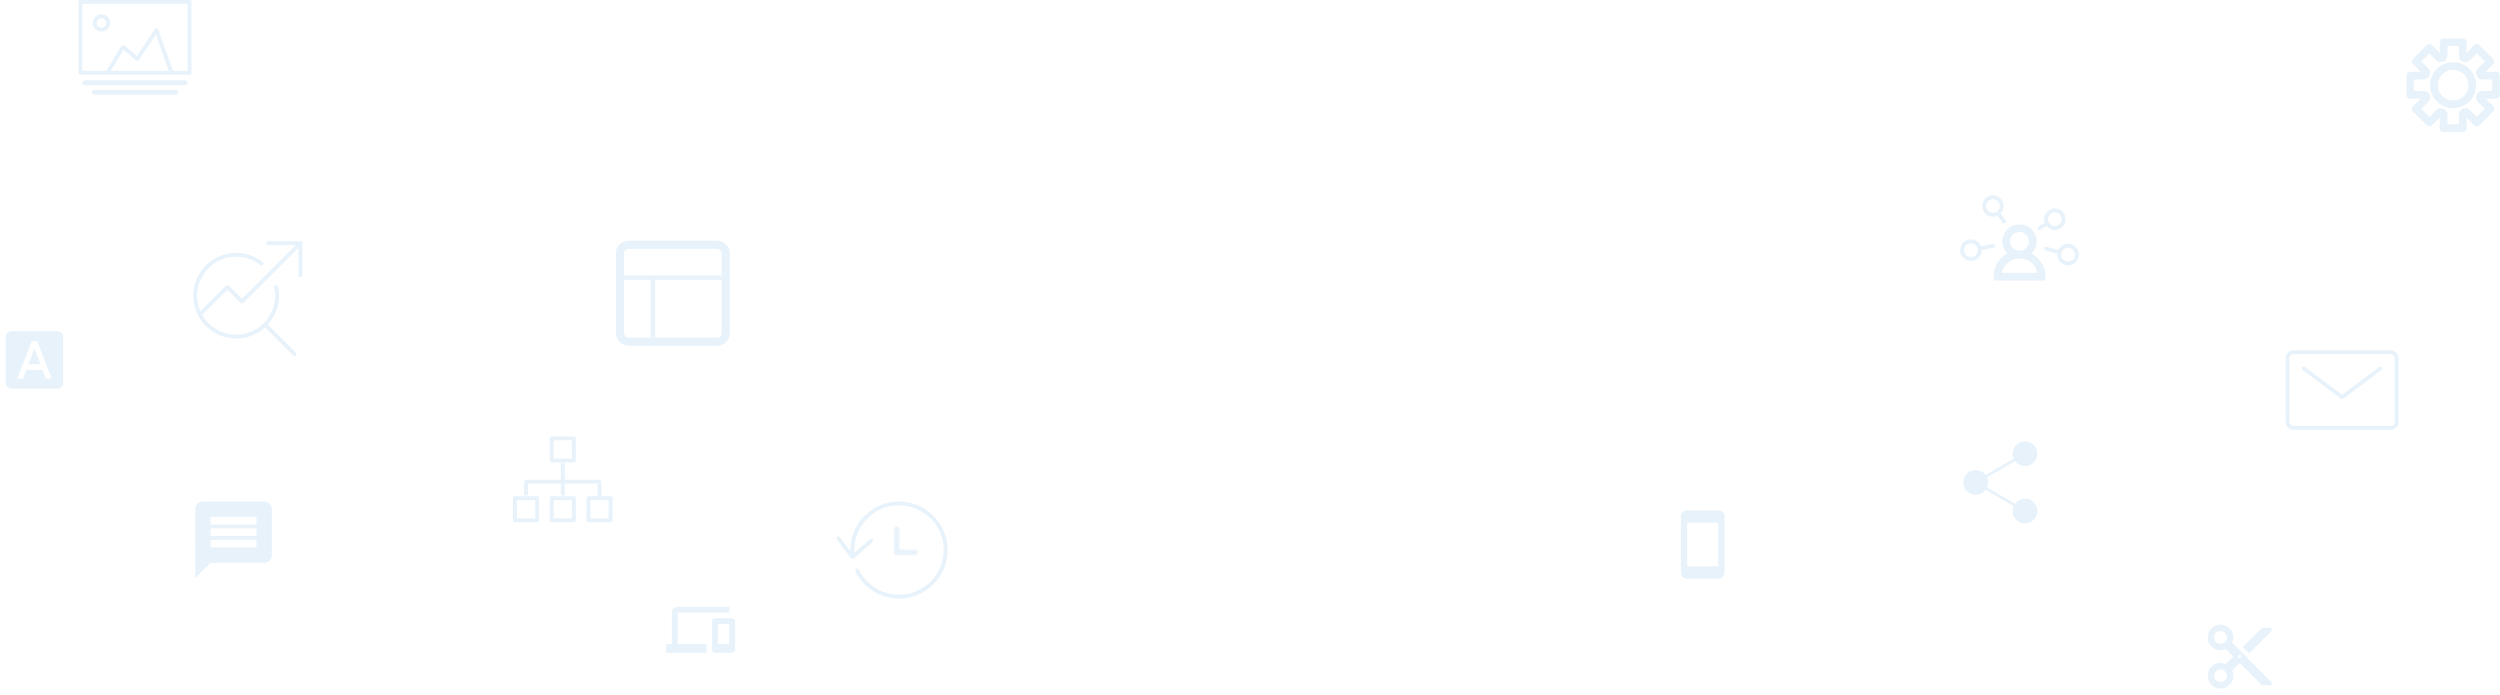 <svg width="1306" height="363" fill="none" xmlns="http://www.w3.org/2000/svg"><g opacity=".11"><path d="m105.052 163.632 13.737-13.737 7.632 7.631L156.947 127" stroke="#2088DB" stroke-width="2" stroke-linecap="round" stroke-linejoin="round"/><path d="M140.158 127h16.79v16.789M138.631 169.737 153.894 185M144.27 150.031a21.37 21.37 0 1 1-7.629-12.304" stroke="#2088DB" stroke-width="2" stroke-linecap="round" stroke-linejoin="round"/><path d="M138 262h-32c-2.2 0-3.98 1.8-3.98 4l-.02 36 8-8h28c2.2 0 4-1.8 4-4v-24c0-2.2-1.8-4-4-4Zm-4 24h-24v-4h24v4Zm0-6h-24v-4h24v4Zm0-6h-24v-4h24v4Z" fill="#2088DB"/><path stroke="#2088DB" stroke-width="2" stroke-linecap="round" stroke-linejoin="round" d="M288.2 229h11.6v11.6h-11.6zM269 260.2h11.6v11.6H269z"/><path d="M312.2 258.8a1 1 0 0 0 2 0h-2Zm-36.4 0v-6.7h-2v6.7h2Zm-.5-6.2h37.4v-2h-37.4v2Zm36.9-.5v6.7h2v-6.7h-2Zm.5.5a.5.5 0 0 1-.5-.5h2a1.5 1.5 0 0 0-1.5-1.5v2Zm-36.9-.5a.5.5 0 0 1-.5.5v-2a1.5 1.5 0 0 0-1.5 1.5h2Z" fill="#2088DB"/><path stroke="#2088DB" stroke-width="2" stroke-linecap="round" stroke-linejoin="round" d="M288.2 260.2h11.6v11.6h-11.6zM307.4 260.2H319v11.6h-11.6z"/><path d="M294 242v16.8" stroke="#2088DB" stroke-width="2"/><path fill-rule="evenodd" clip-rule="evenodd" d="M1057.86 243.429a6.43 6.43 0 0 0 6.43-6.429 6.43 6.43 0 0 0-12.86 0c0 .927.19 1.807.55 2.603l-14.68 8.561a6.408 6.408 0 0 0-5.16-2.592 6.43 6.43 0 0 0-6.43 6.428 6.43 6.43 0 0 0 6.43 6.429c2.12 0 3.99-1.019 5.16-2.593l14.68 8.561a6.293 6.293 0 0 0-.55 2.603 6.43 6.43 0 0 0 12.86 0 6.43 6.43 0 0 0-6.43-6.428 6.408 6.408 0 0 0-5.16 2.592l-14.68-8.561a6.29 6.29 0 0 0 .55-2.603c0-.926-.19-1.807-.55-2.603l14.68-8.561a6.407 6.407 0 0 0 5.16 2.593Z" fill="#2088DB"/><rect x="1195" y="184" width="57" height="39.5" rx="3" stroke="#2088DB" stroke-width="2"/><path d="m1203.5 192.5 20 15 20-15" stroke="#2088DB" stroke-width="2" stroke-linecap="round" stroke-linejoin="round"/><mask id="a" maskUnits="userSpaceOnUse" x="1257" y="20" width="49" height="49" fill="#000"><path fill="#fff" d="M1257 20h49v49h-49z"/><path fill-rule="evenodd" clip-rule="evenodd" d="M1276.5 22h10v7.05c0 1.246 1.51 1.871 2.39.989l4.98-4.984 7.08 7.07-4.99 4.985c-.88.882-.26 2.39.99 2.39h7.05v10h-7.05c-1.25 0-1.87 1.508-.99 2.39l4.99 4.984-7.08 7.071-4.98-4.984c-.88-.882-2.39-.257-2.39.99V67h-10v-7.049c0-1.247-1.51-1.872-2.39-.99l-4.98 4.984-7.08-7.07 4.99-4.985c.88-.882.26-2.39-.99-2.39H1259v-10h7.05c1.25 0 1.87-1.508.99-2.39l-4.99-4.984 7.08-7.071 4.98 4.984c.88.882 2.39.257 2.39-.99V22Zm5 32.5c5.52 0 10-4.477 10-10s-4.48-10-10-10-10 4.477-10 10 4.48 10 10 10Z"/></mask><path d="M1286.5 22h2c0-1.105-.9-2-2-2v2Zm-10 0v-2c-1.1 0-2 .895-2 2h2Zm12.39 8.039-1.41-1.414 1.41 1.414Zm4.98-4.984 1.42-1.415a2.002 2.002 0 0 0-2.83 0l1.41 1.415Zm7.08 7.07 1.41 1.415c.37-.375.59-.884.59-1.414 0-.53-.22-1.04-.59-1.415l-1.41 1.415Zm-4.99 4.985-1.41-1.414 1.41 1.414Zm8.04 2.39h2c0-1.105-.9-2-2-2v2Zm0 10v2c1.1 0 2-.895 2-2h-2Zm-8.04 2.39 1.42-1.414-1.42 1.414Zm4.99 4.984 1.41 1.415c.78-.782.78-2.048 0-2.829l-1.41 1.414Zm-7.08 7.071-1.41 1.415c.78.78 2.05.78 2.83 0l-1.42-1.415Zm-4.98-4.984-1.41 1.414 1.41-1.414ZM1286.5 67v2c1.1 0 2-.895 2-2h-2Zm-10 0h-2c0 1.105.9 2 2 2v-2Zm-2.39-8.039-1.41-1.414 1.41 1.414Zm-4.98 4.984-1.42 1.415a2 2 0 0 0 2.83 0l-1.41-1.415Zm-7.08-7.07-1.41-1.415c-.37.375-.59.884-.59 1.414 0 .53.22 1.04.59 1.415l1.41-1.415Zm4.99-4.985 1.41 1.414-1.41-1.414ZM1259 49.5h-2c0 1.105.9 2 2 2v-2Zm0-10v-2c-1.1 0-2 .895-2 2h2Zm3.05-7.374-1.41-1.415a2.002 2.002 0 0 0 0 2.829l1.41-1.414Zm7.08-7.071 1.41-1.415a2.002 2.002 0 0 0-2.83 0l1.42 1.415ZM1286.5 20h-10v4h10v-4Zm2 9.05V22h-4v7.05h4Zm-1.02-.425c.37-.378 1.02-.11 1.02.424h-4c0 3.03 3.66 4.546 5.8 2.404l-2.82-2.828Zm4.98-4.985-4.98 4.985 2.82 2.828 4.99-4.984-2.83-2.829Zm9.9 7.071-7.07-7.07-2.83 2.828 7.07 7.07 2.83-2.828Zm-4.98 7.813 4.98-4.984-2.83-2.829-4.98 4.985 2.83 2.828Zm-.43-1.024c.54 0 .8.646.43 1.024l-2.83-2.828c-2.15 2.142-.63 5.804 2.4 5.804v-4Zm7.05 0h-7.05v4h7.05v-4Zm2 12v-10h-4v10h4Zm-9.05 2h7.05v-4h-7.05v4Zm.43-1.024a.602.602 0 0 1-.43 1.024v-4c-3.03 0-4.55 3.662-2.4 5.804l2.83-2.828Zm4.98 4.984-4.98-4.984-2.83 2.828 4.98 4.985 2.83-2.829Zm-7.07 9.9 7.07-7.071-2.83-2.829-7.07 7.071 2.83 2.829Zm-7.81-4.985 4.98 4.985 2.83-2.829-4.99-4.984-2.82 2.828Zm1.02-.424c0 .535-.65.802-1.02.424l2.82-2.828c-2.14-2.142-5.8-.625-5.8 2.404h4Zm0 7.049v-7.049h-4V67h4Zm-12 2h10v-4h-10v4Zm-2-9.049V67h4v-7.049h-4Zm1.02.424c-.37.378-1.02.11-1.02-.424h4c0-3.03-3.66-4.546-5.8-2.404l2.82 2.828Zm-4.98 4.985 4.98-4.985-2.82-2.828-4.99 4.984 2.83 2.829Zm-9.9-7.071 7.07 7.07 2.83-2.828-7.07-7.07-2.83 2.828Zm4.98-7.813-4.98 4.984 2.83 2.829 4.98-4.985-2.83-2.828Zm.43 1.024c-.54 0-.8-.646-.43-1.024l2.83 2.828c2.15-2.142.63-5.804-2.4-5.804v4Zm-7.05 0h7.05v-4H1259v4Zm-2-12v10h4v-10h-4Zm9.05-2H1259v4h7.05v-4Zm-.43 1.024a.602.602 0 0 1 .43-1.024v4c3.03 0 4.55-3.662 2.4-5.804l-2.83 2.828Zm-4.98-4.984 4.98 4.984 2.83-2.828-4.98-4.985-2.83 2.829Zm7.07-9.9-7.07 7.071 2.83 2.829 7.07-7.071-2.83-2.829Zm7.81 4.985-4.98-4.985-2.83 2.829 4.99 4.984 2.82-2.828Zm-1.02.424c0-.534.65-.802 1.02-.424l-2.82 2.828c2.14 2.142 5.8.625 5.8-2.404h-4Zm0-7.049v7.05h4V22h-4Zm15 22.5c0 4.418-3.58 8-8 8v4c6.63 0 12-5.372 12-12h-4Zm-8-8c4.42 0 8 3.582 8 8h4c0-6.627-5.37-12-12-12v4Zm-8 8c0-4.418 3.58-8 8-8v-4c-6.63 0-12 5.373-12 12h4Zm8 8c-4.42 0-8-3.582-8-8h-4c0 6.628 5.37 12 12 12v-4Z" fill="#2088DB" mask="url(#a)"/><mask id="b" fill="#fff"><path fill-rule="evenodd" clip-rule="evenodd" d="M468.435 275.174c-.673 0-1.218.545-1.218 1.217v13.392h2.435v-13.392c0-.672-.545-1.217-1.217-1.217Zm9.739 12.174h-8.522v2.435h8.522a1.217 1.217 0 0 0 0-2.435Z"/></mask><path fill-rule="evenodd" clip-rule="evenodd" d="M468.435 275.174c-.673 0-1.218.545-1.218 1.217v13.392h2.435v-13.392c0-.672-.545-1.217-1.217-1.217Zm9.739 12.174h-8.522v2.435h8.522a1.217 1.217 0 0 0 0-2.435Z" fill="#C4C4C4"/><path d="M467.217 289.783h-2v2h2v-2Zm2.435 0v2h2v-2h-2Zm0-2.435v-2h-2v2h2Zm0 2.435h-2v2h2v-2Zm-.435-13.392c0 .433-.35.783-.782.783v-4a3.218 3.218 0 0 0-3.218 3.217h4Zm0 13.392v-13.392h-4v13.392h4Zm.435-2h-2.435v4h2.435v-4Zm-2-11.392v13.392h4v-13.392h-4Zm.783.783a.782.782 0 0 1-.783-.783h4a3.217 3.217 0 0 0-3.217-3.217v4Zm1.217 12.174h8.522v-4h-8.522v4Zm2 .435v-2.435h-4v2.435h4Zm6.522-2h-8.522v4h8.522v-4Zm-.783.782c0-.432.351-.782.783-.782v4a3.217 3.217 0 0 0 3.217-3.218h-4Zm.783.783a.783.783 0 0 1-.783-.783h4a3.217 3.217 0 0 0-3.217-3.217v4Z" fill="#2088DB" mask="url(#b)"/><path d="M447.769 298.021a24.35 24.35 0 0 0 43.558.418 24.347 24.347 0 1 0-45.951-9.223" stroke="#2088DB" stroke-width="2" stroke-linecap="round" stroke-linejoin="round"/><path d="m438 281.261 7.304 9.739 9.739-8.522" stroke="#2088DB" stroke-width="2" stroke-linecap="round" stroke-linejoin="round"/><circle cx="1041.15" cy="107.615" r="4.615" stroke="#2088DB" stroke-width="2"/><circle cx="1029.62" cy="130.692" r="4.615" stroke="#2088DB" stroke-width="2"/><circle cx="1073.46" cy="114.538" r="4.615" stroke="#2088DB" stroke-width="2"/><circle cx="1080.38" cy="133" r="4.615" stroke="#2088DB" stroke-width="2"/><path d="m1065.38 119.154 4.04-2.308M1075.56 131.683l-6.71-1.829M1046.92 115.692l-2.88-4.038M1041.15 128.385l-6.92 1.384" stroke="#2088DB" stroke-width="2" stroke-linecap="round" stroke-linejoin="round"/><mask id="c" maskUnits="userSpaceOnUse" x="1041.46" y="117.154" width="28" height="30" fill="#000"><path fill="#fff" d="M1041.46 117.154h28v30h-28z"/><path fill-rule="evenodd" clip-rule="evenodd" d="M1055 133a6.923 6.923 0 0 0 0-13.846 6.923 6.923 0 0 0 0 13.846Zm0 0c6.37 0 11.54 5.166 11.54 11.538h-23.08c0-6.372 5.17-11.538 11.54-11.538Z"/></mask><path d="M1066.54 144.538v2h2v-2h-2Zm-23.08 0h-2v2h2v-2Zm16.46-18.461A4.92 4.92 0 0 1 1055 131v4a8.92 8.92 0 0 0 8.92-8.923h-4Zm-4.92-4.923a4.92 4.92 0 0 1 4.92 4.923h4a8.92 8.92 0 0 0-8.92-8.923v4Zm-4.92 4.923a4.92 4.92 0 0 1 4.92-4.923v-4a8.92 8.92 0 0 0-8.92 8.923h4ZM1055 131a4.92 4.92 0 0 1-4.92-4.923h-4A8.92 8.92 0 0 0 1055 135v-4Zm13.54 13.538c0-7.477-6.06-13.538-13.54-13.538v4c5.27 0 9.54 4.27 9.54 9.538h4Zm-25.08 2h23.08v-4h-23.08v4ZM1055 131c-7.48 0-13.54 6.061-13.54 13.538h4c0-5.268 4.27-9.538 9.54-9.538v-4Z" fill="#2088DB" mask="url(#c)"/><rect x="323.868" y="127.868" width="55.264" height="50.628" rx="4.45" stroke="#2088DB" stroke-width="4.264"/><path fill="#8E8E8E" stroke="#2088DB" stroke-width="1.159" d="M326.58 144.489h49.841v1.159H326.58zM340.489 146.807h1.159v28.977h-1.159z"/><path stroke="#2088DB" stroke-width="2" stroke-linecap="round" stroke-linejoin="round" d="M42 1h57v37H42z"/><circle cx="53.001" cy="12" r="3.5" stroke="#2088DB" stroke-width="2"/><path d="m56.75 37 7.5-12.5 7.5 6.25 10-15L89.25 37" stroke="#2088DB" stroke-width="2" stroke-linecap="round" stroke-linejoin="round"/><rect x="43.625" y="42.625" width="53.75" height="1.25" rx=".625" fill="#8E8E8E" stroke="#2088DB" stroke-width="1.25"/><rect x="48.625" y="47.625" width="43.75" height="1.25" rx=".625" fill="#8E8E8E" stroke="#2088DB" stroke-width="1.25"/><path d="M1166.07 335.733c.38-.833.6-1.75.6-2.733a6.67 6.67 0 0 0-13.34 0 6.67 6.67 0 0 0 6.67 6.667c.98 0 1.9-.217 2.73-.6l3.94 3.933-3.94 3.933c-.83-.383-1.75-.6-2.73-.6a6.67 6.67 0 0 0-6.67 6.667 6.67 6.67 0 0 0 13.34 0c0-.983-.22-1.9-.6-2.733l3.93-3.934L1181.67 358h5v-1.667l-20.6-20.6Zm-6.07.6a3.331 3.331 0 0 1-3.33-3.333c0-1.85 1.5-3.333 3.33-3.333s3.33 1.483 3.33 3.333-1.5 3.333-3.33 3.333Zm0 20a3.331 3.331 0 0 1-3.33-3.333c0-1.85 1.5-3.333 3.33-3.333s3.33 1.483 3.33 3.333-1.5 3.333-3.33 3.333Zm10-12.5a.82.82 0 0 1-.83-.833.82.82 0 0 1 .83-.833c.47 0 .83.366.83.833a.82.82 0 0 1-.83.833ZM1181.67 328l-10 10 3.33 3.333 11.67-11.666V328h-5ZM897.625 266.641l-16.25-.016a3.259 3.259 0 0 0-3.25 3.25v29.25a3.259 3.259 0 0 0 3.25 3.25h16.25a3.259 3.259 0 0 0 3.25-3.25v-29.25c0-1.788-1.462-3.234-3.25-3.234Zm0 29.234h-16.25v-22.75h16.25v22.75ZM354 320h27v-3h-27c-1.65 0-3 1.35-3 3v16.5h-3v4.5h21v-4.5h-15V320Zm28.5 3h-9c-.825 0-1.5.675-1.5 1.5v15c0 .825.675 1.5 1.5 1.5h9c.825 0 1.5-.675 1.5-1.5v-15c0-.825-.675-1.5-1.5-1.5Zm-1.5 13.5h-6V326h6v10.5ZM14.895 190.25h6.21L18 181.97l-3.105 8.28ZM30 173H6c-1.65 0-3 1.35-3 3v24c0 1.65 1.35 3 3 3h24c1.65 0 3-1.35 3-3v-24c0-1.65-1.35-3-3-3Zm-6.075 24.75-1.71-4.5h-8.46l-1.68 4.5H8.94l7.665-19.5h2.79l7.665 19.5h-3.135Z" fill="#2088DB"/></g></svg>